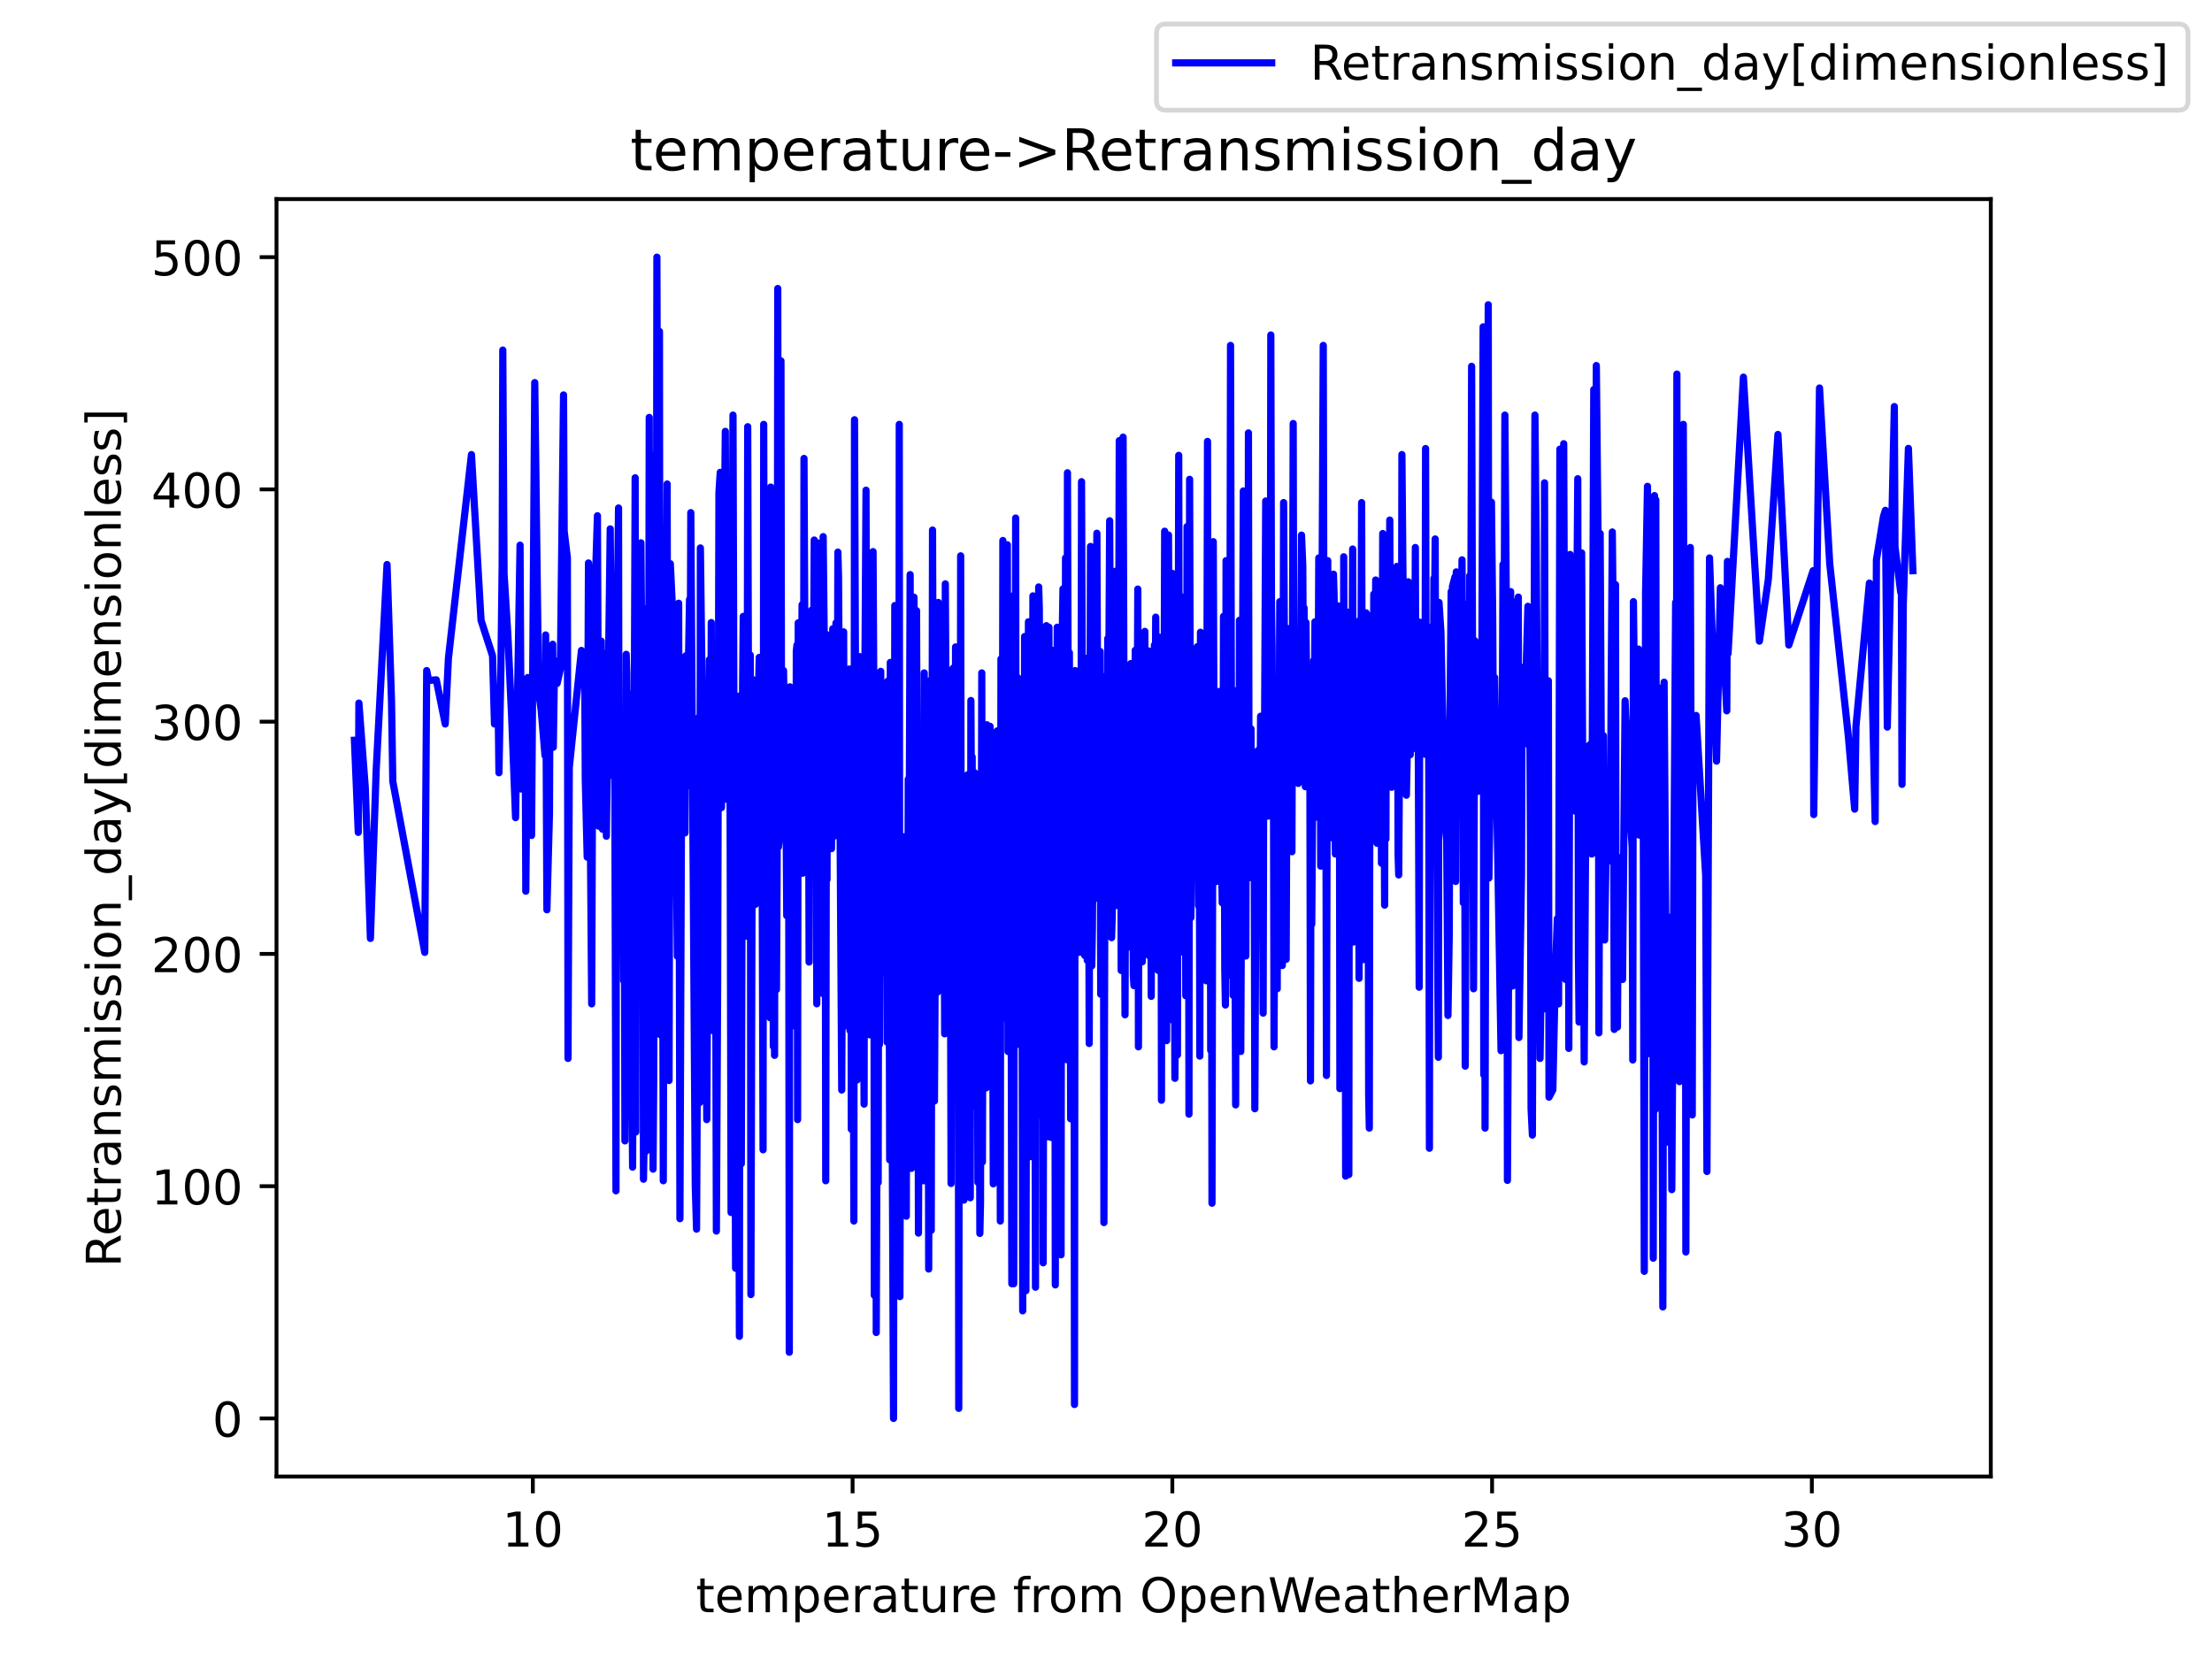 <?xml version="1.0" encoding="utf-8" standalone="no"?>
<!DOCTYPE svg PUBLIC "-//W3C//DTD SVG 1.1//EN"
  "http://www.w3.org/Graphics/SVG/1.1/DTD/svg11.dtd">
<!-- Created with matplotlib (https://matplotlib.org/) -->
<svg height="345.6pt" version="1.1" viewBox="0 0 460.8 345.6" width="460.8pt" xmlns="http://www.w3.org/2000/svg" xmlns:xlink="http://www.w3.org/1999/xlink">
 <defs>
  <style type="text/css">*{stroke-linecap:butt;stroke-linejoin:round;}</style>
 </defs>
 <g id="figure_1">
  <g id="patch_1">
   <path d="M 0 345.6 
L 460.8 345.6 
L 460.8 0 
L 0 0 
z
" style="fill:#ffffff;"/>
  </g>
  <g id="axes_1">
   <g id="patch_2">
    <path d="M 57.6 307.584 
L 414.72 307.584 
L 414.72 41.472 
L 57.6 41.472 
z
" style="fill:#ffffff;"/>
   </g>
   <g id="matplotlib.axis_1">
    <g id="xtick_1">
     <g id="line2d_1">
      <defs>
       <path d="M 0 0 
L 0 3.5 
" id="meeac3a4acc" style="stroke:#000000;stroke-width:0.8;"/>
      </defs>
      <g>
       <use style="stroke:#000000;stroke-width:0.8;" x="111.001" xlink:href="#meeac3a4acc" y="307.584"/>
      </g>
     </g>
     <g id="text_1">
      <!-- 10 -->
      <g transform="translate(104.638 322.182)scale(0.1 -0.1)">
       <defs>
        <path d="M 12.406 8.297 
L 28.516 8.297 
L 28.516 63.922 
L 10.984 60.406 
L 10.984 69.391 
L 28.422 72.906 
L 38.281 72.906 
L 38.281 8.297 
L 54.391 8.297 
L 54.391 0 
L 12.406 0 
z
" id="DejaVuSans-49"/>
        <path d="M 31.781 66.406 
Q 24.172 66.406 20.328 58.906 
Q 16.5 51.422 16.5 36.375 
Q 16.5 21.391 20.328 13.891 
Q 24.172 6.391 31.781 6.391 
Q 39.453 6.391 43.281 13.891 
Q 47.125 21.391 47.125 36.375 
Q 47.125 51.422 43.281 58.906 
Q 39.453 66.406 31.781 66.406 
z
M 31.781 74.219 
Q 44.047 74.219 50.516 64.516 
Q 56.984 54.828 56.984 36.375 
Q 56.984 17.969 50.516 8.266 
Q 44.047 -1.422 31.781 -1.422 
Q 19.531 -1.422 13.062 8.266 
Q 6.594 17.969 6.594 36.375 
Q 6.594 54.828 13.062 64.516 
Q 19.531 74.219 31.781 74.219 
z
" id="DejaVuSans-48"/>
       </defs>
       <use xlink:href="#DejaVuSans-49"/>
       <use x="63.623" xlink:href="#DejaVuSans-48"/>
      </g>
     </g>
    </g>
    <g id="xtick_2">
     <g id="line2d_2">
      <g>
       <use style="stroke:#000000;stroke-width:0.8;" x="177.61" xlink:href="#meeac3a4acc" y="307.584"/>
      </g>
     </g>
     <g id="text_2">
      <!-- 15 -->
      <g transform="translate(171.248 322.182)scale(0.1 -0.1)">
       <defs>
        <path d="M 10.797 72.906 
L 49.516 72.906 
L 49.516 64.594 
L 19.828 64.594 
L 19.828 46.734 
Q 21.969 47.469 24.109 47.828 
Q 26.266 48.188 28.422 48.188 
Q 40.625 48.188 47.75 41.5 
Q 54.891 34.812 54.891 23.391 
Q 54.891 11.625 47.562 5.094 
Q 40.234 -1.422 26.906 -1.422 
Q 22.312 -1.422 17.547 -0.641 
Q 12.797 0.141 7.719 1.703 
L 7.719 11.625 
Q 12.109 9.234 16.797 8.062 
Q 21.484 6.891 26.703 6.891 
Q 35.156 6.891 40.078 11.328 
Q 45.016 15.766 45.016 23.391 
Q 45.016 31 40.078 35.438 
Q 35.156 39.891 26.703 39.891 
Q 22.75 39.891 18.812 39.016 
Q 14.891 38.141 10.797 36.281 
z
" id="DejaVuSans-53"/>
       </defs>
       <use xlink:href="#DejaVuSans-49"/>
       <use x="63.623" xlink:href="#DejaVuSans-53"/>
      </g>
     </g>
    </g>
    <g id="xtick_3">
     <g id="line2d_3">
      <g>
       <use style="stroke:#000000;stroke-width:0.8;" x="244.22" xlink:href="#meeac3a4acc" y="307.584"/>
      </g>
     </g>
     <g id="text_3">
      <!-- 20 -->
      <g transform="translate(237.857 322.182)scale(0.1 -0.1)">
       <defs>
        <path d="M 19.188 8.297 
L 53.609 8.297 
L 53.609 0 
L 7.328 0 
L 7.328 8.297 
Q 12.938 14.109 22.625 23.891 
Q 32.328 33.688 34.812 36.531 
Q 39.547 41.844 41.422 45.531 
Q 43.312 49.219 43.312 52.781 
Q 43.312 58.594 39.234 62.25 
Q 35.156 65.922 28.609 65.922 
Q 23.969 65.922 18.812 64.312 
Q 13.672 62.703 7.812 59.422 
L 7.812 69.391 
Q 13.766 71.781 18.938 73 
Q 24.125 74.219 28.422 74.219 
Q 39.75 74.219 46.484 68.547 
Q 53.219 62.891 53.219 53.422 
Q 53.219 48.922 51.531 44.891 
Q 49.859 40.875 45.406 35.406 
Q 44.188 33.984 37.641 27.219 
Q 31.109 20.453 19.188 8.297 
z
" id="DejaVuSans-50"/>
       </defs>
       <use xlink:href="#DejaVuSans-50"/>
       <use x="63.623" xlink:href="#DejaVuSans-48"/>
      </g>
     </g>
    </g>
    <g id="xtick_4">
     <g id="line2d_4">
      <g>
       <use style="stroke:#000000;stroke-width:0.8;" x="310.829" xlink:href="#meeac3a4acc" y="307.584"/>
      </g>
     </g>
     <g id="text_4">
      <!-- 25 -->
      <g transform="translate(304.467 322.182)scale(0.1 -0.1)">
       <use xlink:href="#DejaVuSans-50"/>
       <use x="63.623" xlink:href="#DejaVuSans-53"/>
      </g>
     </g>
    </g>
    <g id="xtick_5">
     <g id="line2d_5">
      <g>
       <use style="stroke:#000000;stroke-width:0.8;" x="377.439" xlink:href="#meeac3a4acc" y="307.584"/>
      </g>
     </g>
     <g id="text_5">
      <!-- 30 -->
      <g transform="translate(371.076 322.182)scale(0.1 -0.1)">
       <defs>
        <path d="M 40.578 39.312 
Q 47.656 37.797 51.625 33 
Q 55.609 28.219 55.609 21.188 
Q 55.609 10.406 48.188 4.484 
Q 40.766 -1.422 27.094 -1.422 
Q 22.516 -1.422 17.656 -0.516 
Q 12.797 0.391 7.625 2.203 
L 7.625 11.719 
Q 11.719 9.328 16.594 8.109 
Q 21.484 6.891 26.812 6.891 
Q 36.078 6.891 40.938 10.547 
Q 45.797 14.203 45.797 21.188 
Q 45.797 27.641 41.281 31.266 
Q 36.766 34.906 28.719 34.906 
L 20.219 34.906 
L 20.219 43.016 
L 29.109 43.016 
Q 36.375 43.016 40.234 45.922 
Q 44.094 48.828 44.094 54.297 
Q 44.094 59.906 40.109 62.906 
Q 36.141 65.922 28.719 65.922 
Q 24.656 65.922 20.016 65.031 
Q 15.375 64.156 9.812 62.312 
L 9.812 71.094 
Q 15.438 72.656 20.344 73.438 
Q 25.25 74.219 29.594 74.219 
Q 40.828 74.219 47.359 69.109 
Q 53.906 64.016 53.906 55.328 
Q 53.906 49.266 50.438 45.094 
Q 46.969 40.922 40.578 39.312 
z
" id="DejaVuSans-51"/>
       </defs>
       <use xlink:href="#DejaVuSans-51"/>
       <use x="63.623" xlink:href="#DejaVuSans-48"/>
      </g>
     </g>
    </g>
    <g id="text_6">
     <!-- temperature from OpenWeatherMap -->
     <g transform="translate(144.964 335.861)scale(0.1 -0.1)">
      <defs>
       <path d="M 18.312 70.219 
L 18.312 54.688 
L 36.812 54.688 
L 36.812 47.703 
L 18.312 47.703 
L 18.312 18.016 
Q 18.312 11.328 20.141 9.422 
Q 21.969 7.516 27.594 7.516 
L 36.812 7.516 
L 36.812 0 
L 27.594 0 
Q 17.188 0 13.234 3.875 
Q 9.281 7.766 9.281 18.016 
L 9.281 47.703 
L 2.688 47.703 
L 2.688 54.688 
L 9.281 54.688 
L 9.281 70.219 
z
" id="DejaVuSans-116"/>
       <path d="M 56.203 29.594 
L 56.203 25.203 
L 14.891 25.203 
Q 15.484 15.922 20.484 11.062 
Q 25.484 6.203 34.422 6.203 
Q 39.594 6.203 44.453 7.469 
Q 49.312 8.734 54.109 11.281 
L 54.109 2.781 
Q 49.266 0.734 44.188 -0.344 
Q 39.109 -1.422 33.891 -1.422 
Q 20.797 -1.422 13.156 6.188 
Q 5.516 13.812 5.516 26.812 
Q 5.516 40.234 12.766 48.109 
Q 20.016 56 32.328 56 
Q 43.359 56 49.781 48.891 
Q 56.203 41.797 56.203 29.594 
z
M 47.219 32.234 
Q 47.125 39.594 43.094 43.984 
Q 39.062 48.391 32.422 48.391 
Q 24.906 48.391 20.391 44.141 
Q 15.875 39.891 15.188 32.172 
z
" id="DejaVuSans-101"/>
       <path d="M 52 44.188 
Q 55.375 50.25 60.062 53.125 
Q 64.75 56 71.094 56 
Q 79.641 56 84.281 50.016 
Q 88.922 44.047 88.922 33.016 
L 88.922 0 
L 79.891 0 
L 79.891 32.719 
Q 79.891 40.578 77.094 44.375 
Q 74.312 48.188 68.609 48.188 
Q 61.625 48.188 57.562 43.547 
Q 53.516 38.922 53.516 30.906 
L 53.516 0 
L 44.484 0 
L 44.484 32.719 
Q 44.484 40.625 41.703 44.406 
Q 38.922 48.188 33.109 48.188 
Q 26.219 48.188 22.156 43.531 
Q 18.109 38.875 18.109 30.906 
L 18.109 0 
L 9.078 0 
L 9.078 54.688 
L 18.109 54.688 
L 18.109 46.188 
Q 21.188 51.219 25.484 53.609 
Q 29.781 56 35.688 56 
Q 41.656 56 45.828 52.969 
Q 50 49.953 52 44.188 
z
" id="DejaVuSans-109"/>
       <path d="M 18.109 8.203 
L 18.109 -20.797 
L 9.078 -20.797 
L 9.078 54.688 
L 18.109 54.688 
L 18.109 46.391 
Q 20.953 51.266 25.266 53.625 
Q 29.594 56 35.594 56 
Q 45.562 56 51.781 48.094 
Q 58.016 40.188 58.016 27.297 
Q 58.016 14.406 51.781 6.484 
Q 45.562 -1.422 35.594 -1.422 
Q 29.594 -1.422 25.266 0.953 
Q 20.953 3.328 18.109 8.203 
z
M 48.688 27.297 
Q 48.688 37.203 44.609 42.844 
Q 40.531 48.484 33.406 48.484 
Q 26.266 48.484 22.188 42.844 
Q 18.109 37.203 18.109 27.297 
Q 18.109 17.391 22.188 11.75 
Q 26.266 6.109 33.406 6.109 
Q 40.531 6.109 44.609 11.75 
Q 48.688 17.391 48.688 27.297 
z
" id="DejaVuSans-112"/>
       <path d="M 41.109 46.297 
Q 39.594 47.172 37.812 47.578 
Q 36.031 48 33.891 48 
Q 26.266 48 22.188 43.047 
Q 18.109 38.094 18.109 28.812 
L 18.109 0 
L 9.078 0 
L 9.078 54.688 
L 18.109 54.688 
L 18.109 46.188 
Q 20.953 51.172 25.484 53.578 
Q 30.031 56 36.531 56 
Q 37.453 56 38.578 55.875 
Q 39.703 55.766 41.062 55.516 
z
" id="DejaVuSans-114"/>
       <path d="M 34.281 27.484 
Q 23.391 27.484 19.188 25 
Q 14.984 22.516 14.984 16.5 
Q 14.984 11.719 18.141 8.906 
Q 21.297 6.109 26.703 6.109 
Q 34.188 6.109 38.703 11.406 
Q 43.219 16.703 43.219 25.484 
L 43.219 27.484 
z
M 52.203 31.203 
L 52.203 0 
L 43.219 0 
L 43.219 8.297 
Q 40.141 3.328 35.547 0.953 
Q 30.953 -1.422 24.312 -1.422 
Q 15.922 -1.422 10.953 3.297 
Q 6 8.016 6 15.922 
Q 6 25.141 12.172 29.828 
Q 18.359 34.516 30.609 34.516 
L 43.219 34.516 
L 43.219 35.406 
Q 43.219 41.609 39.141 45 
Q 35.062 48.391 27.688 48.391 
Q 23 48.391 18.547 47.266 
Q 14.109 46.141 10.016 43.891 
L 10.016 52.203 
Q 14.938 54.109 19.578 55.047 
Q 24.219 56 28.609 56 
Q 40.484 56 46.344 49.844 
Q 52.203 43.703 52.203 31.203 
z
" id="DejaVuSans-97"/>
       <path d="M 8.5 21.578 
L 8.5 54.688 
L 17.484 54.688 
L 17.484 21.922 
Q 17.484 14.156 20.5 10.266 
Q 23.531 6.391 29.594 6.391 
Q 36.859 6.391 41.078 11.031 
Q 45.312 15.672 45.312 23.688 
L 45.312 54.688 
L 54.297 54.688 
L 54.297 0 
L 45.312 0 
L 45.312 8.406 
Q 42.047 3.422 37.719 1 
Q 33.406 -1.422 27.688 -1.422 
Q 18.266 -1.422 13.375 4.438 
Q 8.5 10.297 8.5 21.578 
z
M 31.109 56 
z
" id="DejaVuSans-117"/>
       <path id="DejaVuSans-32"/>
       <path d="M 37.109 75.984 
L 37.109 68.5 
L 28.516 68.5 
Q 23.688 68.5 21.797 66.547 
Q 19.922 64.594 19.922 59.516 
L 19.922 54.688 
L 34.719 54.688 
L 34.719 47.703 
L 19.922 47.703 
L 19.922 0 
L 10.891 0 
L 10.891 47.703 
L 2.297 47.703 
L 2.297 54.688 
L 10.891 54.688 
L 10.891 58.5 
Q 10.891 67.625 15.141 71.797 
Q 19.391 75.984 28.609 75.984 
z
" id="DejaVuSans-102"/>
       <path d="M 30.609 48.391 
Q 23.391 48.391 19.188 42.75 
Q 14.984 37.109 14.984 27.297 
Q 14.984 17.484 19.156 11.844 
Q 23.344 6.203 30.609 6.203 
Q 37.797 6.203 41.984 11.859 
Q 46.188 17.531 46.188 27.297 
Q 46.188 37.016 41.984 42.703 
Q 37.797 48.391 30.609 48.391 
z
M 30.609 56 
Q 42.328 56 49.016 48.375 
Q 55.719 40.766 55.719 27.297 
Q 55.719 13.875 49.016 6.219 
Q 42.328 -1.422 30.609 -1.422 
Q 18.844 -1.422 12.172 6.219 
Q 5.516 13.875 5.516 27.297 
Q 5.516 40.766 12.172 48.375 
Q 18.844 56 30.609 56 
z
" id="DejaVuSans-111"/>
       <path d="M 39.406 66.219 
Q 28.656 66.219 22.328 58.203 
Q 16.016 50.203 16.016 36.375 
Q 16.016 22.609 22.328 14.594 
Q 28.656 6.594 39.406 6.594 
Q 50.141 6.594 56.422 14.594 
Q 62.703 22.609 62.703 36.375 
Q 62.703 50.203 56.422 58.203 
Q 50.141 66.219 39.406 66.219 
z
M 39.406 74.219 
Q 54.734 74.219 63.906 63.938 
Q 73.094 53.656 73.094 36.375 
Q 73.094 19.141 63.906 8.859 
Q 54.734 -1.422 39.406 -1.422 
Q 24.031 -1.422 14.812 8.828 
Q 5.609 19.094 5.609 36.375 
Q 5.609 53.656 14.812 63.938 
Q 24.031 74.219 39.406 74.219 
z
" id="DejaVuSans-79"/>
       <path d="M 54.891 33.016 
L 54.891 0 
L 45.906 0 
L 45.906 32.719 
Q 45.906 40.484 42.875 44.328 
Q 39.844 48.188 33.797 48.188 
Q 26.516 48.188 22.312 43.547 
Q 18.109 38.922 18.109 30.906 
L 18.109 0 
L 9.078 0 
L 9.078 54.688 
L 18.109 54.688 
L 18.109 46.188 
Q 21.344 51.125 25.703 53.562 
Q 30.078 56 35.797 56 
Q 45.219 56 50.047 50.172 
Q 54.891 44.344 54.891 33.016 
z
" id="DejaVuSans-110"/>
       <path d="M 3.328 72.906 
L 13.281 72.906 
L 28.609 11.281 
L 43.891 72.906 
L 54.984 72.906 
L 70.312 11.281 
L 85.594 72.906 
L 95.609 72.906 
L 77.297 0 
L 64.891 0 
L 49.516 63.281 
L 33.984 0 
L 21.578 0 
z
" id="DejaVuSans-87"/>
       <path d="M 54.891 33.016 
L 54.891 0 
L 45.906 0 
L 45.906 32.719 
Q 45.906 40.484 42.875 44.328 
Q 39.844 48.188 33.797 48.188 
Q 26.516 48.188 22.312 43.547 
Q 18.109 38.922 18.109 30.906 
L 18.109 0 
L 9.078 0 
L 9.078 75.984 
L 18.109 75.984 
L 18.109 46.188 
Q 21.344 51.125 25.703 53.562 
Q 30.078 56 35.797 56 
Q 45.219 56 50.047 50.172 
Q 54.891 44.344 54.891 33.016 
z
" id="DejaVuSans-104"/>
       <path d="M 9.812 72.906 
L 24.516 72.906 
L 43.109 23.297 
L 61.812 72.906 
L 76.516 72.906 
L 76.516 0 
L 66.891 0 
L 66.891 64.016 
L 48.094 14.016 
L 38.188 14.016 
L 19.391 64.016 
L 19.391 0 
L 9.812 0 
z
" id="DejaVuSans-77"/>
      </defs>
      <use xlink:href="#DejaVuSans-116"/>
      <use x="39.209" xlink:href="#DejaVuSans-101"/>
      <use x="100.732" xlink:href="#DejaVuSans-109"/>
      <use x="198.145" xlink:href="#DejaVuSans-112"/>
      <use x="261.621" xlink:href="#DejaVuSans-101"/>
      <use x="323.145" xlink:href="#DejaVuSans-114"/>
      <use x="364.258" xlink:href="#DejaVuSans-97"/>
      <use x="425.537" xlink:href="#DejaVuSans-116"/>
      <use x="464.746" xlink:href="#DejaVuSans-117"/>
      <use x="528.125" xlink:href="#DejaVuSans-114"/>
      <use x="566.988" xlink:href="#DejaVuSans-101"/>
      <use x="628.512" xlink:href="#DejaVuSans-32"/>
      <use x="660.299" xlink:href="#DejaVuSans-102"/>
      <use x="695.504" xlink:href="#DejaVuSans-114"/>
      <use x="734.367" xlink:href="#DejaVuSans-111"/>
      <use x="795.549" xlink:href="#DejaVuSans-109"/>
      <use x="892.961" xlink:href="#DejaVuSans-32"/>
      <use x="924.748" xlink:href="#DejaVuSans-79"/>
      <use x="1003.459" xlink:href="#DejaVuSans-112"/>
      <use x="1066.936" xlink:href="#DejaVuSans-101"/>
      <use x="1128.459" xlink:href="#DejaVuSans-110"/>
      <use x="1191.838" xlink:href="#DejaVuSans-87"/>
      <use x="1284.84" xlink:href="#DejaVuSans-101"/>
      <use x="1346.363" xlink:href="#DejaVuSans-97"/>
      <use x="1407.643" xlink:href="#DejaVuSans-116"/>
      <use x="1446.852" xlink:href="#DejaVuSans-104"/>
      <use x="1510.23" xlink:href="#DejaVuSans-101"/>
      <use x="1571.754" xlink:href="#DejaVuSans-114"/>
      <use x="1612.867" xlink:href="#DejaVuSans-77"/>
      <use x="1699.146" xlink:href="#DejaVuSans-97"/>
      <use x="1760.426" xlink:href="#DejaVuSans-112"/>
     </g>
    </g>
   </g>
   <g id="matplotlib.axis_2">
    <g id="ytick_1">
     <g id="line2d_6">
      <defs>
       <path d="M 0 0 
L -3.5 0 
" id="med8a0081b8" style="stroke:#000000;stroke-width:0.8;"/>
      </defs>
      <g>
       <use style="stroke:#000000;stroke-width:0.8;" x="57.6" xlink:href="#med8a0081b8" y="295.488"/>
      </g>
     </g>
     <g id="text_7">
      <!-- 0 -->
      <g transform="translate(44.237 299.287)scale(0.1 -0.1)">
       <use xlink:href="#DejaVuSans-48"/>
      </g>
     </g>
    </g>
    <g id="ytick_2">
     <g id="line2d_7">
      <g>
       <use style="stroke:#000000;stroke-width:0.8;" x="57.6" xlink:href="#med8a0081b8" y="247.104"/>
      </g>
     </g>
     <g id="text_8">
      <!-- 100 -->
      <g transform="translate(31.512 250.903)scale(0.1 -0.1)">
       <use xlink:href="#DejaVuSans-49"/>
       <use x="63.623" xlink:href="#DejaVuSans-48"/>
       <use x="127.246" xlink:href="#DejaVuSans-48"/>
      </g>
     </g>
    </g>
    <g id="ytick_3">
     <g id="line2d_8">
      <g>
       <use style="stroke:#000000;stroke-width:0.8;" x="57.6" xlink:href="#med8a0081b8" y="198.72"/>
      </g>
     </g>
     <g id="text_9">
      <!-- 200 -->
      <g transform="translate(31.512 202.519)scale(0.1 -0.1)">
       <use xlink:href="#DejaVuSans-50"/>
       <use x="63.623" xlink:href="#DejaVuSans-48"/>
       <use x="127.246" xlink:href="#DejaVuSans-48"/>
      </g>
     </g>
    </g>
    <g id="ytick_4">
     <g id="line2d_9">
      <g>
       <use style="stroke:#000000;stroke-width:0.8;" x="57.6" xlink:href="#med8a0081b8" y="150.336"/>
      </g>
     </g>
     <g id="text_10">
      <!-- 300 -->
      <g transform="translate(31.512 154.135)scale(0.1 -0.1)">
       <use xlink:href="#DejaVuSans-51"/>
       <use x="63.623" xlink:href="#DejaVuSans-48"/>
       <use x="127.246" xlink:href="#DejaVuSans-48"/>
      </g>
     </g>
    </g>
    <g id="ytick_5">
     <g id="line2d_10">
      <g>
       <use style="stroke:#000000;stroke-width:0.8;" x="57.6" xlink:href="#med8a0081b8" y="101.952"/>
      </g>
     </g>
     <g id="text_11">
      <!-- 400 -->
      <g transform="translate(31.512 105.751)scale(0.1 -0.1)">
       <defs>
        <path d="M 37.797 64.312 
L 12.891 25.391 
L 37.797 25.391 
z
M 35.203 72.906 
L 47.609 72.906 
L 47.609 25.391 
L 58.016 25.391 
L 58.016 17.188 
L 47.609 17.188 
L 47.609 0 
L 37.797 0 
L 37.797 17.188 
L 4.891 17.188 
L 4.891 26.703 
z
" id="DejaVuSans-52"/>
       </defs>
       <use xlink:href="#DejaVuSans-52"/>
       <use x="63.623" xlink:href="#DejaVuSans-48"/>
       <use x="127.246" xlink:href="#DejaVuSans-48"/>
      </g>
     </g>
    </g>
    <g id="ytick_6">
     <g id="line2d_11">
      <g>
       <use style="stroke:#000000;stroke-width:0.8;" x="57.6" xlink:href="#med8a0081b8" y="53.568"/>
      </g>
     </g>
     <g id="text_12">
      <!-- 500 -->
      <g transform="translate(31.512 57.367)scale(0.1 -0.1)">
       <use xlink:href="#DejaVuSans-53"/>
       <use x="63.623" xlink:href="#DejaVuSans-48"/>
       <use x="127.246" xlink:href="#DejaVuSans-48"/>
      </g>
     </g>
    </g>
    <g id="text_13">
     <!-- Retransmission_day[dimensionless] -->
     <g transform="translate(25.155 263.968)rotate(-90)scale(0.1 -0.1)">
      <defs>
       <path d="M 44.391 34.188 
Q 47.562 33.109 50.562 29.594 
Q 53.562 26.078 56.594 19.922 
L 66.609 0 
L 56 0 
L 46.688 18.703 
Q 43.062 26.031 39.672 28.422 
Q 36.281 30.812 30.422 30.812 
L 19.672 30.812 
L 19.672 0 
L 9.812 0 
L 9.812 72.906 
L 32.078 72.906 
Q 44.578 72.906 50.734 67.672 
Q 56.891 62.453 56.891 51.906 
Q 56.891 45.016 53.688 40.469 
Q 50.484 35.938 44.391 34.188 
z
M 19.672 64.797 
L 19.672 38.922 
L 32.078 38.922 
Q 39.203 38.922 42.844 42.219 
Q 46.484 45.516 46.484 51.906 
Q 46.484 58.297 42.844 61.547 
Q 39.203 64.797 32.078 64.797 
z
" id="DejaVuSans-82"/>
       <path d="M 44.281 53.078 
L 44.281 44.578 
Q 40.484 46.531 36.375 47.5 
Q 32.281 48.484 27.875 48.484 
Q 21.188 48.484 17.844 46.438 
Q 14.5 44.391 14.5 40.281 
Q 14.5 37.156 16.891 35.375 
Q 19.281 33.594 26.516 31.984 
L 29.594 31.297 
Q 39.156 29.25 43.188 25.516 
Q 47.219 21.781 47.219 15.094 
Q 47.219 7.469 41.188 3.016 
Q 35.156 -1.422 24.609 -1.422 
Q 20.219 -1.422 15.453 -0.562 
Q 10.688 0.297 5.422 2 
L 5.422 11.281 
Q 10.406 8.688 15.234 7.391 
Q 20.062 6.109 24.812 6.109 
Q 31.156 6.109 34.562 8.281 
Q 37.984 10.453 37.984 14.406 
Q 37.984 18.062 35.516 20.016 
Q 33.062 21.969 24.703 23.781 
L 21.578 24.516 
Q 13.234 26.266 9.516 29.906 
Q 5.812 33.547 5.812 39.891 
Q 5.812 47.609 11.281 51.797 
Q 16.75 56 26.812 56 
Q 31.781 56 36.172 55.266 
Q 40.578 54.547 44.281 53.078 
z
" id="DejaVuSans-115"/>
       <path d="M 9.422 54.688 
L 18.406 54.688 
L 18.406 0 
L 9.422 0 
z
M 9.422 75.984 
L 18.406 75.984 
L 18.406 64.594 
L 9.422 64.594 
z
" id="DejaVuSans-105"/>
       <path d="M 50.984 -16.609 
L 50.984 -23.578 
L -0.984 -23.578 
L -0.984 -16.609 
z
" id="DejaVuSans-95"/>
       <path d="M 45.406 46.391 
L 45.406 75.984 
L 54.391 75.984 
L 54.391 0 
L 45.406 0 
L 45.406 8.203 
Q 42.578 3.328 38.25 0.953 
Q 33.938 -1.422 27.875 -1.422 
Q 17.969 -1.422 11.734 6.484 
Q 5.516 14.406 5.516 27.297 
Q 5.516 40.188 11.734 48.094 
Q 17.969 56 27.875 56 
Q 33.938 56 38.25 53.625 
Q 42.578 51.266 45.406 46.391 
z
M 14.797 27.297 
Q 14.797 17.391 18.875 11.75 
Q 22.953 6.109 30.078 6.109 
Q 37.203 6.109 41.297 11.75 
Q 45.406 17.391 45.406 27.297 
Q 45.406 37.203 41.297 42.844 
Q 37.203 48.484 30.078 48.484 
Q 22.953 48.484 18.875 42.844 
Q 14.797 37.203 14.797 27.297 
z
" id="DejaVuSans-100"/>
       <path d="M 32.172 -5.078 
Q 28.375 -14.844 24.75 -17.812 
Q 21.141 -20.797 15.094 -20.797 
L 7.906 -20.797 
L 7.906 -13.281 
L 13.188 -13.281 
Q 16.891 -13.281 18.938 -11.516 
Q 21 -9.766 23.484 -3.219 
L 25.094 0.875 
L 2.984 54.688 
L 12.5 54.688 
L 29.594 11.922 
L 46.688 54.688 
L 56.203 54.688 
z
" id="DejaVuSans-121"/>
       <path d="M 8.594 75.984 
L 29.297 75.984 
L 29.297 69 
L 17.578 69 
L 17.578 -6.203 
L 29.297 -6.203 
L 29.297 -13.188 
L 8.594 -13.188 
z
" id="DejaVuSans-91"/>
       <path d="M 9.422 75.984 
L 18.406 75.984 
L 18.406 0 
L 9.422 0 
z
" id="DejaVuSans-108"/>
       <path d="M 30.422 75.984 
L 30.422 -13.188 
L 9.719 -13.188 
L 9.719 -6.203 
L 21.391 -6.203 
L 21.391 69 
L 9.719 69 
L 9.719 75.984 
z
" id="DejaVuSans-93"/>
      </defs>
      <use xlink:href="#DejaVuSans-82"/>
      <use x="64.982" xlink:href="#DejaVuSans-101"/>
      <use x="126.506" xlink:href="#DejaVuSans-116"/>
      <use x="165.715" xlink:href="#DejaVuSans-114"/>
      <use x="206.828" xlink:href="#DejaVuSans-97"/>
      <use x="268.107" xlink:href="#DejaVuSans-110"/>
      <use x="331.486" xlink:href="#DejaVuSans-115"/>
      <use x="383.586" xlink:href="#DejaVuSans-109"/>
      <use x="480.998" xlink:href="#DejaVuSans-105"/>
      <use x="508.781" xlink:href="#DejaVuSans-115"/>
      <use x="560.881" xlink:href="#DejaVuSans-115"/>
      <use x="612.98" xlink:href="#DejaVuSans-105"/>
      <use x="640.764" xlink:href="#DejaVuSans-111"/>
      <use x="701.945" xlink:href="#DejaVuSans-110"/>
      <use x="765.324" xlink:href="#DejaVuSans-95"/>
      <use x="815.324" xlink:href="#DejaVuSans-100"/>
      <use x="878.801" xlink:href="#DejaVuSans-97"/>
      <use x="940.08" xlink:href="#DejaVuSans-121"/>
      <use x="999.26" xlink:href="#DejaVuSans-91"/>
      <use x="1038.273" xlink:href="#DejaVuSans-100"/>
      <use x="1101.75" xlink:href="#DejaVuSans-105"/>
      <use x="1129.533" xlink:href="#DejaVuSans-109"/>
      <use x="1226.945" xlink:href="#DejaVuSans-101"/>
      <use x="1288.469" xlink:href="#DejaVuSans-110"/>
      <use x="1351.848" xlink:href="#DejaVuSans-115"/>
      <use x="1403.947" xlink:href="#DejaVuSans-105"/>
      <use x="1431.73" xlink:href="#DejaVuSans-111"/>
      <use x="1492.912" xlink:href="#DejaVuSans-110"/>
      <use x="1556.291" xlink:href="#DejaVuSans-108"/>
      <use x="1584.074" xlink:href="#DejaVuSans-101"/>
      <use x="1645.598" xlink:href="#DejaVuSans-115"/>
      <use x="1697.697" xlink:href="#DejaVuSans-115"/>
      <use x="1749.797" xlink:href="#DejaVuSans-93"/>
     </g>
    </g>
   </g>
   <g id="line2d_12">
    <path clip-path="url(#pb38f33b868)" d="M 73.833 154.207 
L 74.632 173.399 
L 74.765 146.465 
L 76.097 164.125 
L 77.163 195.494 
L 78.362 160.497 
L 80.627 117.596 
L 81.559 145.981 
L 81.826 162.755 
L 88.487 198.397 
L 88.886 139.692 
L 89.286 141.748 
L 90.885 141.627 
L 92.75 150.82 
L 93.416 137.111 
L 98.212 94.694 
L 100.21 129.208 
L 102.608 136.627 
L 103.008 150.82 
L 103.541 148.078 
L 103.807 149.852 
L 103.94 160.98 
L 104.34 139.853 
L 104.606 118.08 
L 104.74 72.922 
L 105.006 119.532 
L 105.805 132.434 
L 106.605 149.772 
L 107.404 170.335 
L 108.336 113.564 
L 108.603 164.367 
L 109.136 145.82 
L 109.402 151.304 
L 109.535 185.656 
L 109.935 141.143 
L 110.335 148.401 
L 110.734 174.044 
L 111.4 79.695 
L 112.2 144.046 
L 112.733 147.917 
L 113.532 157.386 
L 113.665 132.273 
L 113.932 189.527 
L 114.465 169.367 
L 114.598 135.337 
L 115.131 134.208 
L 115.264 155.658 
L 115.53 137.595 
L 116.063 142.353 
L 116.729 139.369 
L 117.395 82.276 
L 117.529 110.661 
L 118.195 116.225 
L 118.328 220.493 
L 118.594 159.852 
L 121.125 135.498 
L 121.525 137.595 
L 121.792 136.305 
L 121.925 162.432 
L 122.324 178.56 
L 122.591 117.274 
L 122.857 120.015 
L 122.991 174.851 
L 123.257 209.123 
L 123.523 136.95 
L 124.456 107.436 
L 124.722 172.109 
L 125.255 133.563 
L 125.522 172.754 
L 126.055 136.143 
L 126.321 174.205 
L 127.12 110.177 
L 127.387 143.562 
L 127.653 161.626 
L 127.786 127.918 
L 128.053 153.804 
L 128.319 248.072 
L 128.452 140.579 
L 128.852 105.823 
L 128.985 192.43 
L 129.119 177.754 
L 129.651 160.819 
L 129.918 204.284 
L 130.051 176.367 
L 130.184 237.669 
L 130.451 136.305 
L 130.584 140.337 
L 130.717 166.109 
L 130.984 144.53 
L 131.783 243.137 
L 132.316 99.533 
L 132.449 235.814 
L 132.582 130.982 
L 132.849 186.785 
L 133.382 161.222 
L 133.515 113.08 
L 133.914 166.988 
L 134.048 245.652 
L 134.181 237.427 
L 134.314 126.789 
L 134.447 155.578 
L 134.581 239.846 
L 134.714 165.335 
L 134.847 171.625 
L 135.113 165.496 
L 135.247 86.953 
L 135.38 164.045 
L 135.646 135.498 
L 135.78 162.029 
L 135.913 146.304 
L 136.046 243.556 
L 136.179 225.331 
L 136.446 94.694 
L 136.579 104.21 
L 136.712 158.077 
L 136.845 53.568 
L 137.112 155.255 
L 137.245 181.732 
L 137.378 69.051 
L 137.511 215.533 
L 137.911 141.046 
L 138.177 245.975 
L 138.444 132.111 
L 138.577 134.369 
L 138.71 140.337 
L 138.977 100.823 
L 139.11 176.342 
L 139.376 225.089 
L 139.643 117.435 
L 140.442 134.176 
L 141.108 199.204 
L 141.375 125.66 
L 141.641 253.878 
L 142.041 148.32 
L 142.174 151.465 
L 142.707 173.507 
L 142.84 136.627 
L 142.973 163.884 
L 143.639 124.886 
L 143.773 144.046 
L 143.906 106.79 
L 144.838 247.104 
L 145.105 256.055 
L 145.638 149.368 
L 145.771 229.686 
L 145.904 114.145 
L 147.103 211.461 
L 147.236 233.234 
L 147.769 137.434 
L 148.036 168.766 
L 148.169 129.692 
L 148.435 214.687 
L 148.569 213.719 
L 148.702 177.27 
L 148.968 152.594 
L 149.235 256.458 
L 149.501 204.526 
L 149.768 102.678 
L 150.034 98.404 
L 150.3 168.238 
L 150.567 140.82 
L 151.1 89.856 
L 151.366 155.658 
L 151.633 166.625 
L 151.766 127.112 
L 152.032 143.724 
L 152.299 252.588 
L 152.432 145.498 
L 152.698 86.469 
L 153.231 264.2 
L 153.631 145.014 
L 154.031 278.392 
L 154.164 145.981 
L 154.297 145.014 
L 154.43 242.427 
L 154.697 142.957 
L 154.83 128.402 
L 155.096 142.232 
L 155.229 141.466 
L 155.363 143.616 
L 155.496 195.011 
L 155.629 179.85 
L 155.762 88.888 
L 155.896 137.272 
L 156.162 141.949 
L 156.295 136.466 
L 156.428 269.683 
L 156.695 173.318 
L 156.961 141.627 
L 157.361 188.398 
L 157.494 168.528 
L 158.16 136.95 
L 158.294 149.046 
L 158.56 150.9 
L 158.693 157.386 
L 158.96 239.524 
L 159.093 88.404 
L 159.359 191.906 
L 159.759 177.996 
L 160.025 208.01 
L 160.159 157.594 
L 160.425 212.026 
L 160.558 101.468 
L 160.825 135.66 
L 160.958 123.402 
L 161.091 217.977 
L 161.224 171.141 
L 161.358 219.848 
L 161.491 134.369 
L 161.757 206.139 
L 161.89 180.495 
L 162.024 60.1 
L 162.157 176.463 
L 162.29 175.375 
L 162.69 75.18 
L 162.823 170.738 
L 163.223 139.692 
L 163.756 168.722 
L 163.889 190.737 
L 164.022 164.206 
L 164.155 175.496 
L 164.288 167.028 
L 164.422 281.699 
L 164.555 143.078 
L 164.821 157.473 
L 165.487 150.551 
L 165.754 213.827 
L 165.887 135.66 
L 166.02 134.369 
L 166.153 233.234 
L 166.287 129.746 
L 166.686 152.11 
L 166.953 142.474 
L 167.086 125.983 
L 167.219 181.907 
L 167.352 179.85 
L 167.486 95.501 
L 167.885 175.872 
L 168.019 144.046 
L 168.152 174.77 
L 168.418 152.836 
L 168.551 200.413 
L 168.685 153.508 
L 168.818 155.497 
L 169.084 127.112 
L 169.351 147.433 
L 169.484 136.305 
L 169.617 112.5 
L 169.75 134.248 
L 170.017 130.176 
L 170.15 209.106 
L 170.283 113.08 
L 170.416 142.111 
L 170.683 118.161 
L 171.349 206.945 
L 171.482 111.79 
L 171.882 150.013 
L 172.015 245.975 
L 172.148 167.351 
L 172.282 183.237 
L 172.415 132.273 
L 172.548 135.498 
L 172.681 148.643 
L 172.814 133.885 
L 173.081 173.863 
L 173.214 176.786 
L 173.48 130.982 
L 173.747 174.205 
L 173.88 164.561 
L 174.147 129.773 
L 174.413 164.26 
L 174.546 115.016 
L 174.679 120.177 
L 175.346 227.073 
L 175.745 131.628 
L 176.012 213.719 
L 176.145 207.51 
L 176.278 165.658 
L 176.545 205.203 
L 176.678 148.239 
L 176.944 139.369 
L 177.077 214.687 
L 177.211 147.433 
L 177.344 235.25 
L 177.477 143.401 
L 177.61 150.981 
L 177.877 254.362 
L 178.01 87.437 
L 178.543 224.968 
L 178.676 158.884 
L 178.809 150.364 
L 178.942 170.657 
L 179.076 136.788 
L 179.209 173.681 
L 179.342 175.012 
L 179.475 190.858 
L 179.609 153.239 
L 180.008 230.008 
L 180.141 146.102 
L 180.408 102.113 
L 180.674 207.671 
L 180.941 135.095 
L 181.074 115.177 
L 181.207 215.574 
L 181.34 196.422 
L 181.474 145.336 
L 181.607 164.713 
L 181.873 114.908 
L 182.007 139.208 
L 182.14 269.844 
L 182.406 156.807 
L 182.539 277.586 
L 182.806 204.042 
L 182.939 246.338 
L 183.072 170.035 
L 183.205 217.59 
L 183.472 139.853 
L 183.605 202.591 
L 183.738 150.612 
L 183.872 199.849 
L 184.005 196.724 
L 184.138 198.569 
L 184.271 160.497 
L 184.404 154.852 
L 184.671 157.916 
L 184.804 217.106 
L 184.937 141.896 
L 185.204 185.933 
L 185.337 241.62 
L 185.47 137.998 
L 185.737 182.874 
L 185.87 237.251 
L 186.136 295.488 
L 186.403 126.144 
L 186.669 229.893 
L 186.802 127.112 
L 186.936 185.959 
L 187.069 126.628 
L 187.202 247.83 
L 187.335 88.404 
L 187.468 270.108 
L 187.735 174.81 
L 188.135 220.009 
L 188.268 174.313 
L 188.401 243.354 
L 188.534 201.865 
L 188.801 253.354 
L 188.934 190.269 
L 189.067 226.702 
L 189.2 162.324 
L 189.334 193.156 
L 189.6 119.693 
L 189.866 243.395 
L 190.133 156.303 
L 190.266 151.691 
L 190.399 124.402 
L 190.666 203.558 
L 190.799 209.364 
L 190.932 127.208 
L 191.199 202.288 
L 191.332 256.878 
L 191.465 223.517 
L 191.598 220.856 
L 191.731 185.85 
L 191.865 231.587 
L 192.264 165.964 
L 192.398 245.975 
L 192.531 140.175 
L 192.664 222.106 
L 192.797 152.191 
L 193.064 182.35 
L 193.197 143.078 
L 193.33 182.926 
L 193.463 264.361 
L 193.73 141.788 
L 193.996 256.297 
L 194.263 110.419 
L 194.662 229.363 
L 194.796 205.494 
L 194.929 147.594 
L 195.062 173.56 
L 195.195 152.099 
L 195.328 206.655 
L 195.462 125.499 
L 195.994 173.345 
L 196.261 173.883 
L 196.394 133.724 
L 196.527 148.181 
L 196.794 215.364 
L 196.927 121.628 
L 197.327 193.075 
L 197.46 170.415 
L 197.726 188.89 
L 197.86 145.014 
L 198.126 246.54 
L 198.259 151.546 
L 198.392 150.981 
L 198.526 139.208 
L 198.792 185.172 
L 198.925 209.074 
L 199.059 134.772 
L 199.325 201.22 
L 199.458 147.514 
L 199.591 173.238 
L 199.725 293.391 
L 199.858 192.084 
L 199.991 215.896 
L 200.124 115.79 
L 200.257 198.623 
L 200.391 169.286 
L 200.524 209.192 
L 200.657 211.085 
L 200.79 250.007 
L 201.19 227.612 
L 201.323 164.529 
L 201.59 161.395 
L 201.856 166.625 
L 202.123 249.523 
L 202.256 145.928 
L 202.389 169.932 
L 202.522 157.674 
L 202.655 220.17 
L 202.789 177.431 
L 203.055 160.98 
L 203.322 230.492 
L 203.455 167.862 
L 203.721 246.298 
L 203.988 194.819 
L 204.121 256.942 
L 204.254 250.733 
L 204.521 140.175 
L 204.654 242.058 
L 204.787 191.583 
L 205.053 202.537 
L 205.187 199.512 
L 205.32 187.834 
L 205.453 226.621 
L 205.586 150.981 
L 205.719 171.181 
L 205.853 165.819 
L 206.119 190.706 
L 206.252 151.304 
L 206.386 184.85 
L 206.652 164.367 
L 206.918 246.62 
L 207.052 159.61 
L 207.185 154.529 
L 207.318 179.487 
L 207.451 161.182 
L 207.585 167.835 
L 207.718 152.271 
L 207.851 158.658 
L 208.117 203.921 
L 208.251 175.254 
L 208.384 254.362 
L 208.517 137.272 
L 208.784 190.204 
L 208.917 112.596 
L 209.183 176.538 
L 209.316 122.37 
L 209.45 177.754 
L 209.583 167.886 
L 209.716 212.268 
L 209.849 113.484 
L 209.982 219.041 
L 210.116 189.124 
L 210.382 199.446 
L 210.649 209.364 
L 210.782 267.425 
L 210.915 226.662 
L 211.048 124.112 
L 211.181 267.425 
L 211.315 169.327 
L 211.448 192.349 
L 211.581 107.919 
L 211.714 217.659 
L 211.981 141.143 
L 212.114 196.301 
L 212.38 156.868 
L 212.647 192.43 
L 212.78 175.205 
L 212.913 195.157 
L 213.047 273.07 
L 213.18 174.431 
L 213.313 213.719 
L 213.446 132.595 
L 213.713 268.877 
L 213.979 168.117 
L 214.112 179.044 
L 214.245 129.531 
L 214.512 240.975 
L 214.645 159.752 
L 214.778 173.076 
L 215.045 172.407 
L 215.178 124.128 
L 215.311 168.964 
L 215.444 150.046 
L 215.711 268.151 
L 215.844 169.528 
L 216.111 145.619 
L 216.244 182.953 
L 216.377 122.273 
L 216.51 126.95 
L 216.777 232.32 
L 217.043 131.628 
L 217.176 137.151 
L 217.31 263.071 
L 217.443 203.245 
L 217.576 225.262 
L 217.842 132.373 
L 217.976 130.337 
L 218.242 236.811 
L 218.508 130.66 
L 218.908 236.943 
L 219.041 154.183 
L 219.175 231.041 
L 219.441 135.498 
L 219.574 191.624 
L 219.707 166.502 
L 219.841 267.667 
L 219.974 153.529 
L 220.107 174.81 
L 220.24 130.66 
L 220.507 138.563 
L 220.906 189.942 
L 221.04 261.404 
L 221.173 139.45 
L 221.439 122.676 
L 221.573 173.629 
L 221.706 157.862 
L 221.839 185.898 
L 221.972 116.225 
L 222.239 220.762 
L 222.372 98.484 
L 222.638 181.843 
L 222.771 135.953 
L 223.038 233.073 
L 223.171 212.207 
L 223.304 158.911 
L 223.438 196.01 
L 223.704 163.798 
L 223.837 292.585 
L 223.97 139.692 
L 224.104 146.788 
L 224.237 161.868 
L 224.37 157.916 
L 224.503 175.565 
L 224.637 158.416 
L 224.903 198.397 
L 225.036 163.722 
L 225.169 177.155 
L 225.303 100.339 
L 225.569 174.205 
L 225.702 165.271 
L 225.969 199.043 
L 226.102 137.111 
L 226.368 176.302 
L 226.502 200.075 
L 226.635 198.381 
L 226.768 170.899 
L 226.901 217.382 
L 227.168 113.833 
L 227.434 201.208 
L 227.567 193.618 
L 227.701 172.883 
L 227.834 187.43 
L 228.1 119.37 
L 228.233 151.667 
L 228.5 111.084 
L 228.766 171.537 
L 229.166 135.7 
L 229.299 207.107 
L 229.566 173.076 
L 229.699 140.982 
L 229.832 140.95 
L 229.965 254.684 
L 230.232 160.335 
L 230.365 166.026 
L 230.498 150.708 
L 230.631 167.27 
L 230.765 133.015 
L 230.898 155.739 
L 231.164 108.484 
L 231.564 195.333 
L 231.697 190.941 
L 231.964 152.893 
L 232.097 129.434 
L 232.23 183.882 
L 232.363 119.007 
L 232.496 180.576 
L 232.63 188.64 
L 232.763 166.222 
L 232.896 168.722 
L 233.029 142.111 
L 233.163 91.791 
L 233.296 155.981 
L 233.429 149.207 
L 233.562 202.161 
L 233.829 193.495 
L 233.962 91.066 
L 234.362 211.397 
L 234.495 172.351 
L 234.628 194.607 
L 234.761 146.53 
L 234.894 197.372 
L 235.161 147.433 
L 235.294 182.269 
L 235.427 167.956 
L 235.561 138.24 
L 235.694 178.675 
L 235.827 144.59 
L 236.093 203.268 
L 236.227 205.332 
L 236.493 135.458 
L 236.626 168.126 
L 236.759 148.522 
L 236.893 154.086 
L 237.026 122.717 
L 237.159 218.074 
L 237.292 145.713 
L 237.426 147.076 
L 237.692 184.882 
L 237.825 132.047 
L 237.958 200.365 
L 238.092 191.301 
L 238.225 191.773 
L 238.491 131.527 
L 238.625 174.431 
L 239.291 135.606 
L 239.424 199.143 
L 239.557 135.881 
L 239.824 207.561 
L 239.957 164.095 
L 240.09 183.177 
L 240.223 158.976 
L 240.356 183.6 
L 240.49 134.369 
L 240.623 153.884 
L 240.756 128.563 
L 241.289 202.161 
L 241.422 132.71 
L 241.555 146.304 
L 241.689 175.012 
L 241.822 136.627 
L 241.955 229.202 
L 242.088 144.501 
L 242.221 148.723 
L 242.355 169.822 
L 242.488 152.181 
L 242.621 110.661 
L 243.021 216.783 
L 243.42 111.447 
L 243.554 145.8 
L 243.687 142.756 
L 243.82 180.636 
L 243.953 172.332 
L 244.087 212.429 
L 244.22 119.445 
L 244.353 183.99 
L 244.486 149.247 
L 244.753 224.632 
L 245.152 146.949 
L 245.285 219.767 
L 245.552 94.856 
L 245.685 171.732 
L 245.818 171.447 
L 245.952 124.209 
L 246.085 198.29 
L 246.218 171.41 
L 246.351 189.721 
L 246.484 181.592 
L 246.618 180.576 
L 246.751 178.452 
L 246.884 150.551 
L 247.017 207.429 
L 247.151 189.366 
L 247.284 109.693 
L 247.417 148.539 
L 247.55 127.335 
L 247.683 232.105 
L 247.817 99.855 
L 248.083 191.172 
L 248.483 152.867 
L 248.616 146.627 
L 248.882 171.405 
L 249.016 175.713 
L 249.149 139.208 
L 249.282 180.173 
L 249.415 134.715 
L 249.549 137.192 
L 249.682 188.68 
L 249.815 157.594 
L 249.948 220.009 
L 250.081 131.708 
L 250.348 171.206 
L 250.481 142.446 
L 250.614 149.755 
L 250.747 150.699 
L 250.881 160.927 
L 251.147 137.791 
L 251.28 204.306 
L 251.547 91.953 
L 251.68 176.076 
L 251.813 165.496 
L 251.946 113.201 
L 252.08 143.24 
L 252.213 218.799 
L 252.346 154.297 
L 252.479 250.652 
L 252.746 112.838 
L 253.012 183.125 
L 253.145 162.948 
L 253.412 183.633 
L 253.545 164.436 
L 253.678 161.464 
L 253.945 144.046 
L 254.211 180.189 
L 254.344 171.222 
L 254.611 188.076 
L 254.744 180.549 
L 254.877 128.402 
L 255.01 152.755 
L 255.144 201.946 
L 255.277 209.364 
L 255.41 116.79 
L 255.543 203.397 
L 255.677 140.681 
L 255.81 163.561 
L 255.943 121.144 
L 256.076 147.856 
L 256.209 143.764 
L 256.343 71.954 
L 256.609 183.99 
L 256.742 150.175 
L 256.876 207.348 
L 257.009 160.013 
L 257.142 194.003 
L 257.275 198.381 
L 257.408 230.17 
L 257.542 143.873 
L 257.675 172.23 
L 257.808 151.656 
L 258.075 189.043 
L 258.208 129.208 
L 258.341 151.788 
L 258.474 219.041 
L 259.007 102.275 
L 259.14 111.629 
L 259.273 147.756 
L 259.407 124.892 
L 259.54 199.15 
L 259.673 144.288 
L 259.94 181.987 
L 260.073 90.179 
L 260.206 174.943 
L 260.339 153.4 
L 260.606 151.818 
L 260.739 182.898 
L 261.139 168.238 
L 261.272 170.98 
L 261.405 230.976 
L 261.671 173.883 
L 261.805 189.301 
L 262.071 156.344 
L 262.204 157.533 
L 262.338 189.93 
L 262.604 149.207 
L 262.737 174.125 
L 262.87 158.587 
L 263.004 176.609 
L 263.137 211.058 
L 263.27 152.755 
L 263.403 157.553 
L 263.67 104.371 
L 263.936 152.513 
L 264.069 132.649 
L 264.203 170.012 
L 264.336 106.79 
L 264.602 155.336 
L 264.735 69.777 
L 264.869 126.241 
L 265.002 135.095 
L 265.135 164.744 
L 265.268 153.158 
L 265.402 218.074 
L 265.668 158.852 
L 265.801 172.109 
L 265.934 152.433 
L 266.068 205.978 
L 266.201 152.056 
L 266.334 156.465 
L 266.467 155.416 
L 266.601 125.338 
L 266.734 175.576 
L 266.867 144.288 
L 267 147.796 
L 267.133 201.139 
L 267.4 104.694 
L 267.933 199.849 
L 268.199 130.922 
L 268.332 173.292 
L 268.599 149.691 
L 268.865 158.147 
L 269.132 177.431 
L 269.398 88.223 
L 269.531 153.884 
L 269.931 137.03 
L 270.064 138.821 
L 270.197 153.619 
L 270.331 154.637 
L 270.464 163.206 
L 270.864 148.366 
L 271.13 111.468 
L 271.396 117.967 
L 271.53 145.82 
L 271.663 126.628 
L 271.796 138.885 
L 271.929 163.884 
L 272.063 129.692 
L 272.329 155.84 
L 272.595 139.571 
L 272.862 155.255 
L 272.995 225.17 
L 273.128 156.787 
L 273.261 192.511 
L 273.661 137.595 
L 273.794 151.11 
L 273.928 129.531 
L 274.194 152.137 
L 274.46 170.248 
L 274.727 116.225 
L 274.86 133.885 
L 274.993 118.08 
L 275.127 180.431 
L 275.659 71.954 
L 275.793 133.24 
L 276.059 133.966 
L 276.192 155.727 
L 276.326 224.041 
L 276.592 116.79 
L 276.725 172.835 
L 276.992 130.66 
L 277.125 136.305 
L 277.524 174.528 
L 277.791 119.612 
L 277.924 124.37 
L 278.057 171.141 
L 278.191 177.915 
L 278.324 145.336 
L 278.457 156.895 
L 278.59 128.148 
L 278.723 126.204 
L 278.857 141.143 
L 278.99 127.535 
L 279.123 226.783 
L 279.39 221.299 
L 279.523 157.029 
L 279.656 217.493 
L 279.789 217.832 
L 279.922 115.983 
L 280.056 173.157 
L 280.189 168.641 
L 280.322 245.007 
L 280.589 127.475 
L 280.855 221.138 
L 280.988 244.685 
L 281.121 129.531 
L 281.255 181.509 
L 281.388 130.982 
L 281.654 141.251 
L 281.787 114.371 
L 281.921 196.24 
L 282.32 134.289 
L 282.454 136.627 
L 282.72 163.642 
L 282.853 129.47 
L 283.12 203.8 
L 283.253 133.966 
L 283.519 137.272 
L 283.653 104.694 
L 283.786 156.411 
L 284.052 199.895 
L 284.185 128.563 
L 284.319 137.756 
L 284.585 127.665 
L 284.852 162.964 
L 284.985 160.013 
L 285.118 228.073 
L 285.251 235.008 
L 285.384 147.433 
L 285.651 128.241 
L 285.917 152.513 
L 286.05 150.396 
L 286.184 123.773 
L 286.317 167.754 
L 286.583 120.822 
L 286.85 175.657 
L 286.983 156.505 
L 287.249 161.464 
L 287.383 123.994 
L 287.649 126.628 
L 287.782 179.822 
L 288.049 111.145 
L 288.448 188.559 
L 288.582 112.274 
L 288.715 174.77 
L 288.848 125.015 
L 289.115 148.207 
L 289.248 147.675 
L 289.514 108.339 
L 289.647 147.53 
L 289.781 145.207 
L 289.914 164.004 
L 290.047 141.587 
L 290.18 138.885 
L 290.58 145.74 
L 290.98 117.999 
L 291.113 123.725 
L 291.246 178.012 
L 291.379 182.269 
L 291.646 142.164 
L 291.779 123.989 
L 291.912 161.706 
L 292.045 94.694 
L 292.312 125.66 
L 292.578 158.803 
L 292.711 130.015 
L 292.978 165.658 
L 293.111 159.206 
L 293.378 121.198 
L 293.511 135.276 
L 293.644 128.805 
L 293.777 157.231 
L 293.91 154.207 
L 294.044 124.047 
L 294.177 150.046 
L 294.443 154.691 
L 294.71 145.39 
L 294.843 114.048 
L 294.976 155.981 
L 295.243 151.11 
L 295.376 133.079 
L 295.642 205.655 
L 295.775 129.612 
L 296.175 137.756 
L 296.308 150.745 
L 296.442 142.595 
L 296.841 157.11 
L 296.974 93.436 
L 297.108 154.045 
L 297.374 144.637 
L 297.507 130.595 
L 297.641 161.626 
L 297.774 239.201 
L 297.907 139.968 
L 298.173 166.948 
L 298.307 136.466 
L 298.44 140.417 
L 298.573 155.013 
L 298.706 120.499 
L 298.84 128.079 
L 298.973 112.274 
L 299.106 162.335 
L 299.239 163.593 
L 299.639 220.251 
L 299.772 125.499 
L 300.172 131.628 
L 300.971 170.98 
L 301.371 175.012 
L 301.637 211.542 
L 301.904 194.559 
L 302.037 152.029 
L 302.303 123.241 
L 302.436 155.174 
L 302.57 122.177 
L 303.103 120.177 
L 303.236 183.624 
L 303.369 119.128 
L 304.168 157.836 
L 304.568 116.628 
L 304.834 188.076 
L 305.101 151.304 
L 305.234 222.106 
L 305.634 125.868 
L 305.9 169.528 
L 306.033 158.239 
L 306.167 119.935 
L 306.3 159.852 
L 306.566 76.308 
L 306.966 205.978 
L 307.232 133.482 
L 307.898 164.851 
L 308.165 144.046 
L 308.698 137.272 
L 308.964 68.083 
L 309.097 223.88 
L 309.231 128.079 
L 309.364 235.008 
L 309.63 134.692 
L 309.763 143.078 
L 310.03 63.487 
L 310.163 182.915 
L 310.563 157.432 
L 310.696 104.613 
L 310.962 129.289 
L 311.096 153.723 
L 311.362 141.143 
L 312.694 218.88 
L 313.094 117.596 
L 313.227 171.238 
L 313.494 86.469 
L 313.893 138.46 
L 314.026 245.894 
L 314.693 123.241 
L 314.826 172.8 
L 315.092 205.397 
L 315.225 152.433 
L 315.492 125.418 
L 315.625 134.853 
L 316.025 196.14 
L 316.158 173.076 
L 316.291 124.385 
L 316.424 216.138 
L 316.957 182.269 
L 317.091 139.046 
L 317.89 140.659 
L 318.289 126.305 
L 318.423 155.174 
L 318.689 149.691 
L 318.822 174.609 
L 318.956 230.976 
L 319.222 236.46 
L 319.755 86.469 
L 320.021 113.564 
L 320.421 172.835 
L 320.821 220.493 
L 321.087 200.655 
L 321.62 210.171 
L 321.753 100.581 
L 321.886 157.916 
L 322.02 147.756 
L 322.552 141.82 
L 322.686 228.557 
L 323.485 227.025 
L 324.018 202.349 
L 324.418 191.366 
L 324.684 209.123 
L 324.95 93.565 
L 325.35 151.304 
L 325.617 142.353 
L 325.75 92.436 
L 326.149 204.042 
L 326.549 119.693 
L 326.682 134.208 
L 326.815 218.396 
L 327.082 115.5 
L 327.348 143.885 
L 328.148 168.964 
L 328.681 99.726 
L 328.814 199.204 
L 328.947 212.913 
L 329.48 115.177 
L 330.013 221.219 
L 330.279 180.334 
L 330.679 155.578 
L 331.478 154.932 
L 331.611 177.915 
L 332.011 81.147 
L 332.277 137.756 
L 332.544 76.147 
L 332.944 116.467 
L 333.077 215.171 
L 333.21 180.818 
L 333.343 111.145 
L 333.743 187.35 
L 334.009 153.239 
L 334.276 195.817 
L 334.542 179.643 
L 335.475 179.159 
L 335.608 147.352 
L 335.874 110.822 
L 336.008 124.209 
L 336.274 214.445 
L 336.407 204.236 
L 336.54 121.789 
L 336.674 213.88 
L 336.94 213.961 
L 337.207 178.641 
L 337.606 186.527 
L 337.873 182.108 
L 338.006 204.042 
L 338.539 145.981 
L 338.672 149.368 
L 339.471 161.706 
L 339.605 170.335 
L 340.004 176.463 
L 340.137 220.815 
L 340.271 125.338 
L 340.67 160.98 
L 341.336 135.216 
L 341.47 173.964 
L 342.002 139.692 
L 342.136 155.497 
L 342.269 145.498 
L 342.535 264.845 
L 342.802 123.725 
L 343.201 101.307 
L 343.734 219.525 
L 344.001 154.045 
L 344.267 146.788 
L 344.4 262.103 
L 344.667 103.242 
L 344.8 231.137 
L 344.933 104.129 
L 345.066 189.804 
L 345.466 143.24 
L 345.599 230.331 
L 345.733 213.195 
L 346.265 231.782 
L 346.399 272.264 
L 346.665 142.111 
L 347.331 237.911 
L 347.731 191.082 
L 347.864 224.525 
L 348.131 221.622 
L 348.264 247.83 
L 349.063 125.499 
L 349.196 207.913 
L 349.329 77.921 
L 349.463 205.816 
L 349.729 170.657 
L 349.862 225.331 
L 350.129 113.927 
L 350.662 88.404 
L 350.795 131.305 
L 350.928 126.87 
L 351.061 146.627 
L 351.195 260.813 
L 351.328 208.155 
L 351.861 188.882 
L 352.127 114.048 
L 352.527 232.266 
L 352.66 162.674 
L 353.326 149.046 
L 355.324 182.431 
L 355.591 244.04 
L 356.124 116.225 
L 357.589 158.561 
L 358.388 122.435 
L 359.721 148.078 
L 359.854 116.951 
L 359.987 136.143 
L 363.184 78.566 
L 366.515 133.563 
L 368.38 120.66 
L 370.378 90.501 
L 372.643 134.369 
L 377.705 118.886 
L 377.838 169.69 
L 379.037 80.824 
L 381.169 117.435 
L 385.032 153.239 
L 386.364 168.561 
L 386.631 151.304 
L 389.428 121.467 
L 389.695 129.37 
L 390.627 171.141 
L 390.894 116.628 
L 392.359 107.597 
L 392.759 106.307 
L 393.159 151.465 
L 394.091 109.21 
L 394.624 84.695 
L 394.757 113.887 
L 395.956 123.402 
L 396.089 121.467 
L 396.223 163.4 
L 396.489 125.821 
L 397.555 93.404 
L 398.487 118.886 
L 398.487 118.886 
" style="fill:none;stroke:#0000ff;stroke-linecap:square;stroke-width:1.5;"/>
   </g>
   <g id="patch_3">
    <path d="M 57.6 307.584 
L 57.6 41.472 
" style="fill:none;stroke:#000000;stroke-linecap:square;stroke-linejoin:miter;stroke-width:0.8;"/>
   </g>
   <g id="patch_4">
    <path d="M 414.72 307.584 
L 414.72 41.472 
" style="fill:none;stroke:#000000;stroke-linecap:square;stroke-linejoin:miter;stroke-width:0.8;"/>
   </g>
   <g id="patch_5">
    <path d="M 57.6 307.584 
L 414.72 307.584 
" style="fill:none;stroke:#000000;stroke-linecap:square;stroke-linejoin:miter;stroke-width:0.8;"/>
   </g>
   <g id="patch_6">
    <path d="M 57.6 41.472 
L 414.72 41.472 
" style="fill:none;stroke:#000000;stroke-linecap:square;stroke-linejoin:miter;stroke-width:0.8;"/>
   </g>
   <g id="text_14">
    <!-- temperature-&gt;Retransmission_day -->
    <g transform="translate(131.302 35.472)scale(0.12 -0.12)">
     <defs>
      <path d="M 4.891 31.391 
L 31.203 31.391 
L 31.203 23.391 
L 4.891 23.391 
z
" id="DejaVuSans-45"/>
      <path d="M 10.594 49.219 
L 10.594 58.109 
L 73.188 35.406 
L 73.188 27.297 
L 10.594 4.594 
L 10.594 13.484 
L 60.891 31.297 
z
" id="DejaVuSans-62"/>
     </defs>
     <use xlink:href="#DejaVuSans-116"/>
     <use x="39.209" xlink:href="#DejaVuSans-101"/>
     <use x="100.732" xlink:href="#DejaVuSans-109"/>
     <use x="198.145" xlink:href="#DejaVuSans-112"/>
     <use x="261.621" xlink:href="#DejaVuSans-101"/>
     <use x="323.145" xlink:href="#DejaVuSans-114"/>
     <use x="364.258" xlink:href="#DejaVuSans-97"/>
     <use x="425.537" xlink:href="#DejaVuSans-116"/>
     <use x="464.746" xlink:href="#DejaVuSans-117"/>
     <use x="528.125" xlink:href="#DejaVuSans-114"/>
     <use x="566.988" xlink:href="#DejaVuSans-101"/>
     <use x="628.512" xlink:href="#DejaVuSans-45"/>
     <use x="664.596" xlink:href="#DejaVuSans-62"/>
     <use x="748.385" xlink:href="#DejaVuSans-82"/>
     <use x="813.367" xlink:href="#DejaVuSans-101"/>
     <use x="874.891" xlink:href="#DejaVuSans-116"/>
     <use x="914.1" xlink:href="#DejaVuSans-114"/>
     <use x="955.213" xlink:href="#DejaVuSans-97"/>
     <use x="1016.492" xlink:href="#DejaVuSans-110"/>
     <use x="1079.871" xlink:href="#DejaVuSans-115"/>
     <use x="1131.971" xlink:href="#DejaVuSans-109"/>
     <use x="1229.383" xlink:href="#DejaVuSans-105"/>
     <use x="1257.166" xlink:href="#DejaVuSans-115"/>
     <use x="1309.266" xlink:href="#DejaVuSans-115"/>
     <use x="1361.365" xlink:href="#DejaVuSans-105"/>
     <use x="1389.148" xlink:href="#DejaVuSans-111"/>
     <use x="1450.33" xlink:href="#DejaVuSans-110"/>
     <use x="1513.709" xlink:href="#DejaVuSans-95"/>
     <use x="1563.709" xlink:href="#DejaVuSans-100"/>
     <use x="1627.186" xlink:href="#DejaVuSans-97"/>
     <use x="1688.465" xlink:href="#DejaVuSans-121"/>
    </g>
   </g>
  </g>
  <g id="legend_1">
   <g id="patch_7">
    <path d="M 242.92 22.956 
L 453.8 22.956 
Q 455.8 22.956 455.8 20.956 
L 455.8 7 
Q 455.8 5 453.8 5 
L 242.92 5 
Q 240.92 5 240.92 7 
L 240.92 20.956 
Q 240.92 22.956 242.92 22.956 
z
" style="fill:#ffffff;opacity:0.8;stroke:#cccccc;stroke-linejoin:miter;"/>
   </g>
   <g id="line2d_13">
    <path d="M 244.92 13.098 
L 264.92 13.098 
" style="fill:none;stroke:#0000ff;stroke-linecap:square;stroke-width:1.5;"/>
   </g>
   <g id="line2d_14"/>
   <g id="text_15">
    <!-- Retransmission_day[dimensionless] -->
    <g transform="translate(272.92 16.598)scale(0.1 -0.1)">
     <use xlink:href="#DejaVuSans-82"/>
     <use x="64.982" xlink:href="#DejaVuSans-101"/>
     <use x="126.506" xlink:href="#DejaVuSans-116"/>
     <use x="165.715" xlink:href="#DejaVuSans-114"/>
     <use x="206.828" xlink:href="#DejaVuSans-97"/>
     <use x="268.107" xlink:href="#DejaVuSans-110"/>
     <use x="331.486" xlink:href="#DejaVuSans-115"/>
     <use x="383.586" xlink:href="#DejaVuSans-109"/>
     <use x="480.998" xlink:href="#DejaVuSans-105"/>
     <use x="508.781" xlink:href="#DejaVuSans-115"/>
     <use x="560.881" xlink:href="#DejaVuSans-115"/>
     <use x="612.98" xlink:href="#DejaVuSans-105"/>
     <use x="640.764" xlink:href="#DejaVuSans-111"/>
     <use x="701.945" xlink:href="#DejaVuSans-110"/>
     <use x="765.324" xlink:href="#DejaVuSans-95"/>
     <use x="815.324" xlink:href="#DejaVuSans-100"/>
     <use x="878.801" xlink:href="#DejaVuSans-97"/>
     <use x="940.08" xlink:href="#DejaVuSans-121"/>
     <use x="999.26" xlink:href="#DejaVuSans-91"/>
     <use x="1038.273" xlink:href="#DejaVuSans-100"/>
     <use x="1101.75" xlink:href="#DejaVuSans-105"/>
     <use x="1129.533" xlink:href="#DejaVuSans-109"/>
     <use x="1226.945" xlink:href="#DejaVuSans-101"/>
     <use x="1288.469" xlink:href="#DejaVuSans-110"/>
     <use x="1351.848" xlink:href="#DejaVuSans-115"/>
     <use x="1403.947" xlink:href="#DejaVuSans-105"/>
     <use x="1431.73" xlink:href="#DejaVuSans-111"/>
     <use x="1492.912" xlink:href="#DejaVuSans-110"/>
     <use x="1556.291" xlink:href="#DejaVuSans-108"/>
     <use x="1584.074" xlink:href="#DejaVuSans-101"/>
     <use x="1645.598" xlink:href="#DejaVuSans-115"/>
     <use x="1697.697" xlink:href="#DejaVuSans-115"/>
     <use x="1749.797" xlink:href="#DejaVuSans-93"/>
    </g>
   </g>
  </g>
 </g>
 <defs>
  <clipPath id="pb38f33b868">
   <rect height="266.112" width="357.12" x="57.6" y="41.472"/>
  </clipPath>
 </defs>
</svg>
